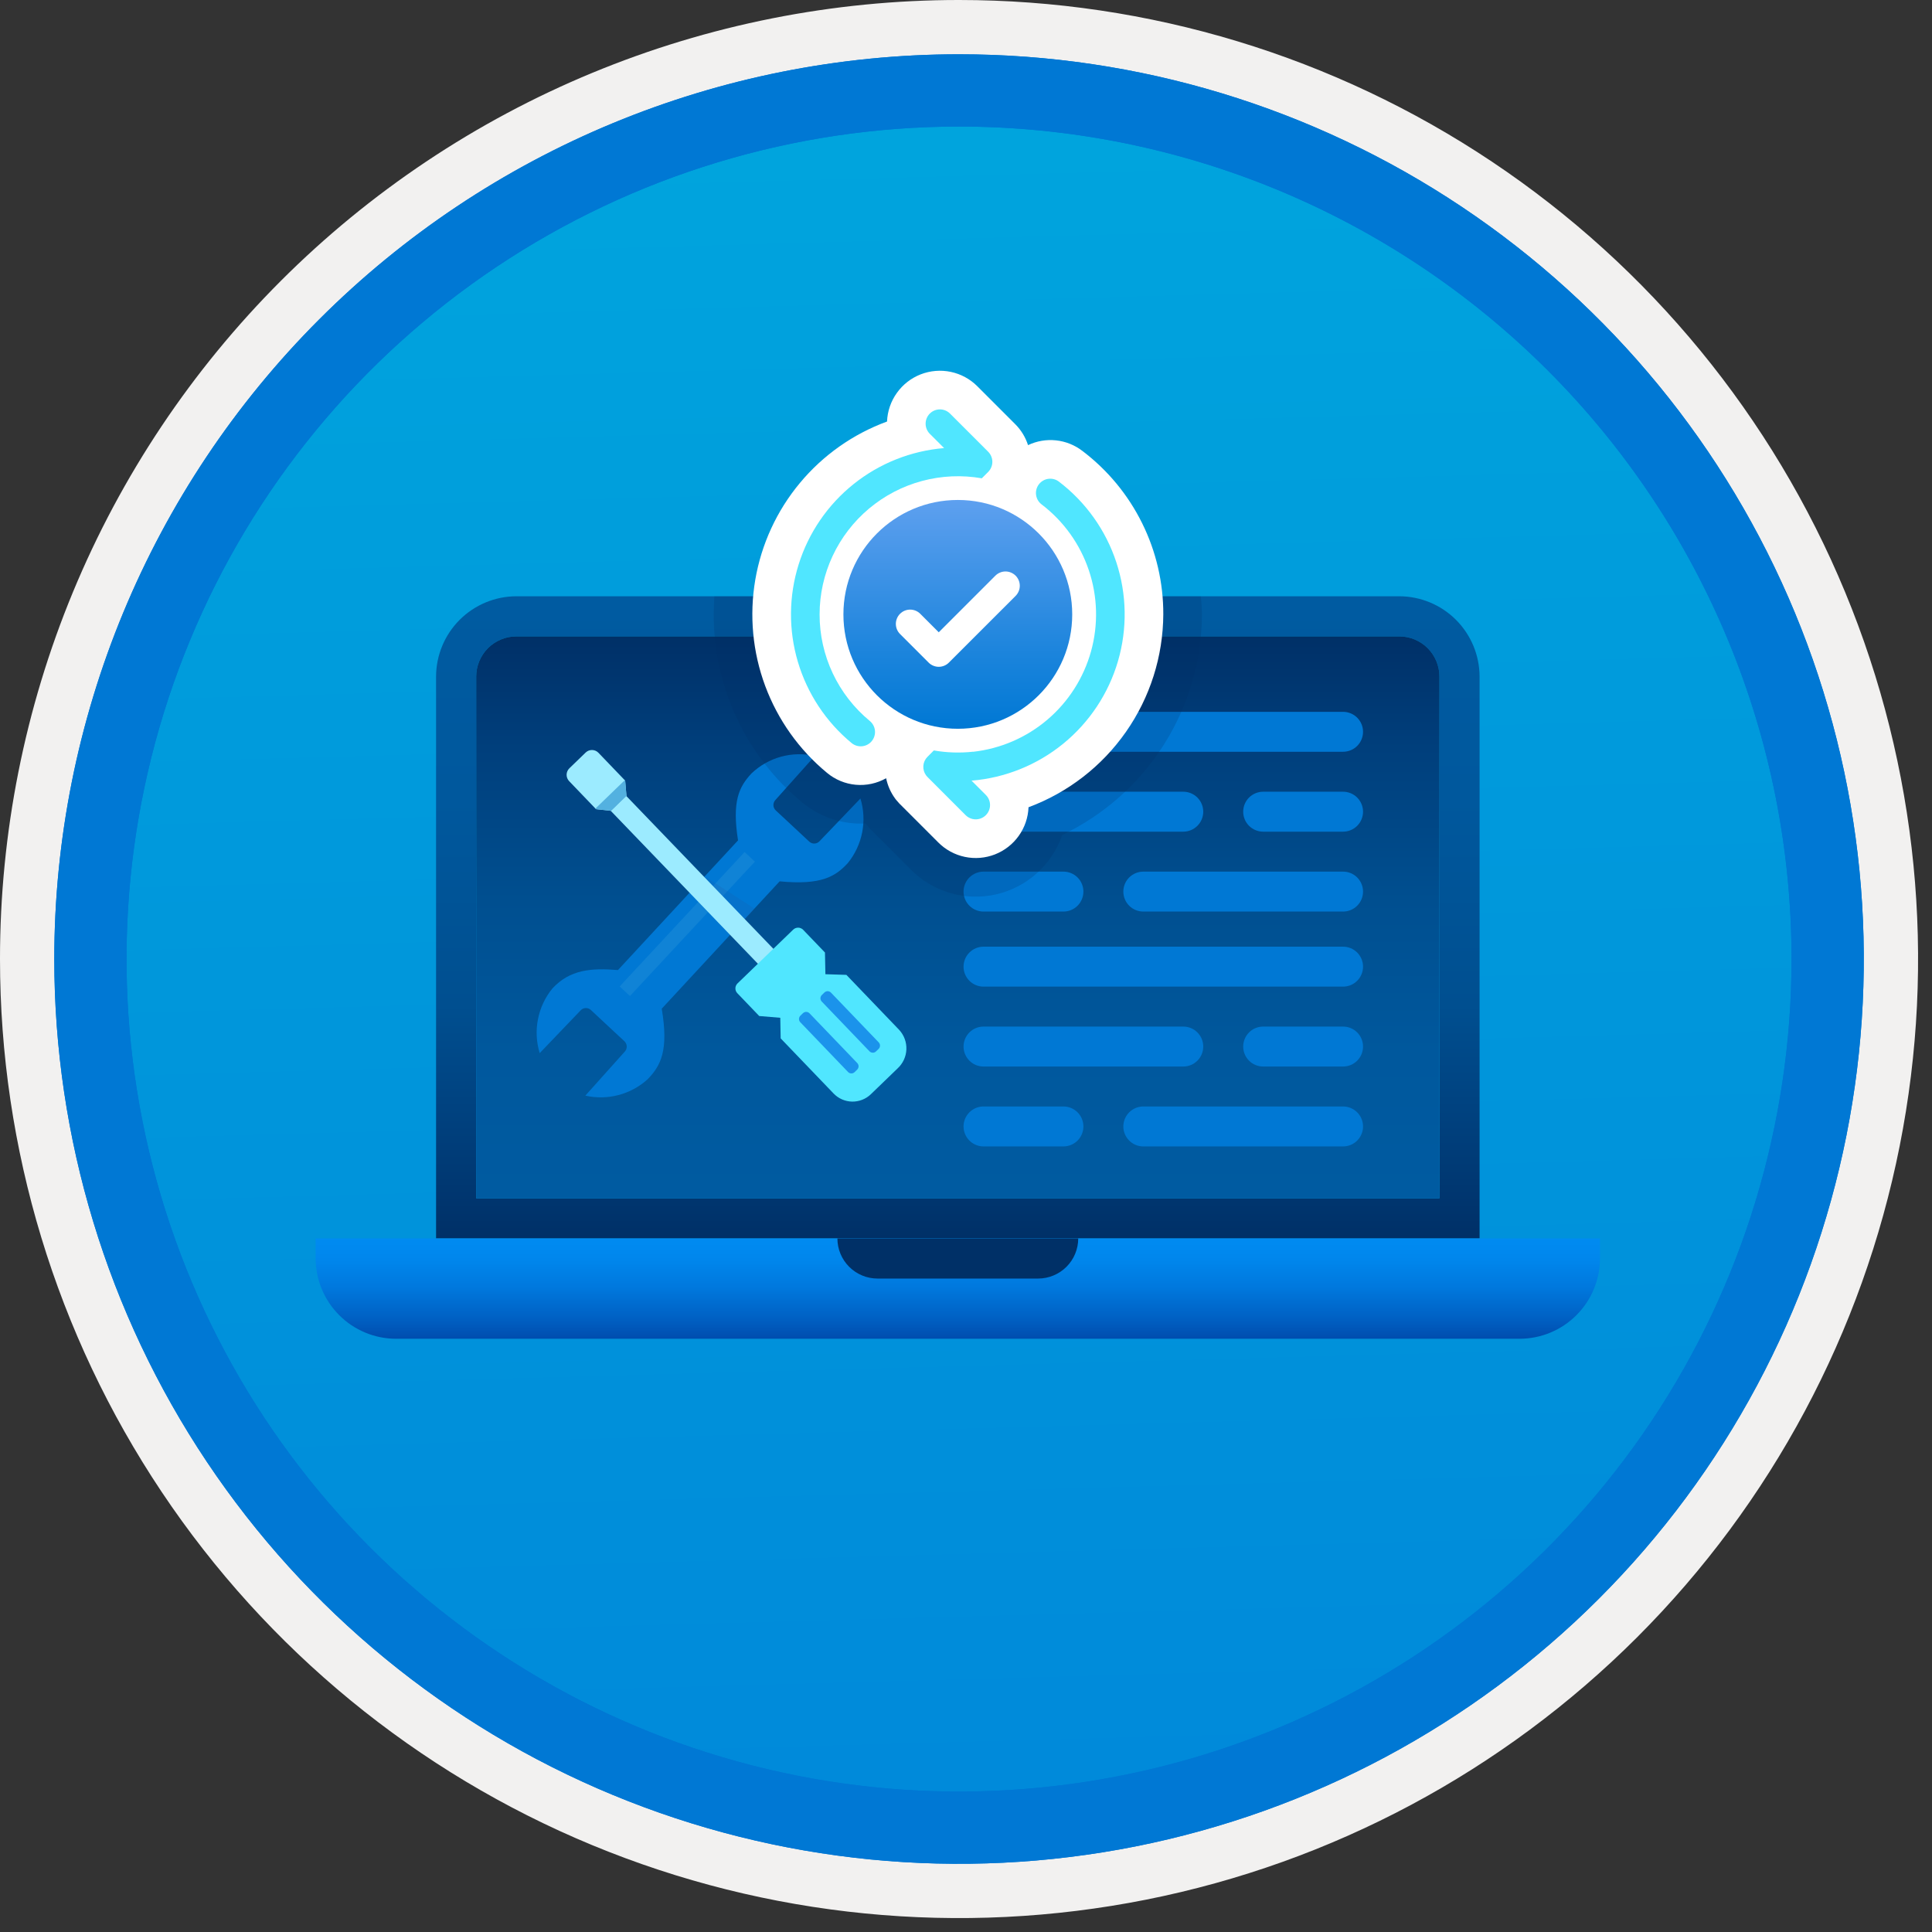 <svg width="100" height="100" viewBox="0 0 100 100" fill="none" xmlns="http://www.w3.org/2000/svg">
<rect x="0" y="0" width="100" height="100" fill="#333333" stroke="none"/>
<g clip-path="url(#clip0_404_2115)">
<path d="M49.64 96.45C40.382 96.45 31.332 93.704 23.634 88.561C15.936 83.417 9.936 76.107 6.393 67.553C2.85 59 1.923 49.588 3.73 40.508C5.536 31.427 9.994 23.087 16.54 16.54C23.087 9.994 31.428 5.535 40.508 3.729C49.588 1.923 59 2.85 67.553 6.393C76.107 9.936 83.418 15.936 88.561 23.634C93.705 31.331 96.45 40.382 96.45 49.64C96.451 55.787 95.24 61.874 92.888 67.554C90.535 73.233 87.088 78.394 82.741 82.74C78.394 87.087 73.234 90.535 67.554 92.888C61.875 95.24 55.787 96.45 49.64 96.45V96.45Z" fill="url(#paint0_linear_404_2115)"/>
<path fill-rule="evenodd" clip-rule="evenodd" d="M95.54 49.64C95.54 58.718 92.848 67.592 87.805 75.141C82.761 82.689 75.592 88.572 67.205 92.046C58.818 95.52 49.589 96.429 40.685 94.658C31.782 92.887 23.603 88.515 17.184 82.096C10.765 75.677 6.393 67.498 4.622 58.594C2.851 49.691 3.76 40.462 7.234 32.075C10.708 23.688 16.591 16.519 24.139 11.475C31.688 6.432 40.562 3.74 49.64 3.74C55.668 3.74 61.636 4.927 67.205 7.234C72.774 9.54 77.834 12.921 82.096 17.184C86.359 21.446 89.739 26.506 92.046 32.075C94.353 37.644 95.54 43.612 95.54 49.64V49.64ZM49.64 -0C59.458 -0 69.055 2.911 77.219 8.366C85.382 13.82 91.744 21.573 95.501 30.643C99.258 39.714 100.242 49.695 98.326 59.324C96.411 68.953 91.683 77.798 84.741 84.741C77.799 91.683 68.954 96.411 59.324 98.326C49.695 100.241 39.714 99.258 30.644 95.501C21.573 91.744 13.82 85.382 8.366 77.218C2.911 69.055 -1.61629e-06 59.458 3.61524e-07 49.64C-0.001 43.121 1.283 36.666 3.777 30.642C6.271 24.62 9.928 19.147 14.537 14.537C19.147 9.928 24.62 6.271 30.643 3.777C36.666 1.283 43.121 -0.001 49.64 -0V-0Z" fill="#F2F1F0"/>
<path fill-rule="evenodd" clip-rule="evenodd" d="M92.73 49.64C92.73 58.162 90.202 66.493 85.468 73.579C80.733 80.666 74.003 86.189 66.129 89.45C58.256 92.711 49.592 93.565 41.233 91.902C32.874 90.239 25.197 86.135 19.17 80.109C13.144 74.083 9.04 66.405 7.378 58.046C5.715 49.688 6.568 41.024 9.83 33.15C13.091 25.276 18.614 18.547 25.7 13.812C32.786 9.077 41.117 6.55 49.64 6.55C55.298 6.55 60.902 7.664 66.13 9.829C71.358 11.995 76.108 15.169 80.11 19.17C84.111 23.171 87.285 27.922 89.45 33.15C91.616 38.378 92.73 43.981 92.73 49.64ZM49.64 2.81C58.902 2.81 67.956 5.557 75.657 10.702C83.358 15.848 89.36 23.162 92.905 31.719C96.449 40.276 97.377 49.692 95.57 58.776C93.763 67.86 89.303 76.204 82.753 82.754C76.204 89.303 67.86 93.763 58.776 95.57C49.691 97.377 40.276 96.45 31.718 92.905C23.161 89.361 15.848 83.359 10.702 75.657C5.556 67.956 2.81 58.902 2.81 49.64C2.811 37.22 7.745 25.31 16.527 16.527C25.309 7.745 37.22 2.811 49.64 2.81V2.81Z" fill="#0078D4"/>
<path fill-rule="evenodd" clip-rule="evenodd" d="M92.73 49.64C92.73 58.162 90.202 66.493 85.468 73.579C80.733 80.665 74.003 86.189 66.129 89.45C58.256 92.711 49.592 93.565 41.233 91.902C32.874 90.239 25.197 86.135 19.17 80.109C13.144 74.083 9.04 66.405 7.378 58.046C5.715 49.688 6.568 41.024 9.83 33.15C13.091 25.276 18.614 18.547 25.7 13.812C32.786 9.077 41.117 6.55 49.64 6.55C55.298 6.55 60.902 7.664 66.13 9.829C71.358 11.995 76.108 15.169 80.11 19.17C84.111 23.171 87.285 27.922 89.45 33.15C91.616 38.378 92.73 43.981 92.73 49.64V49.64ZM49.64 2.81C58.902 2.81 67.956 5.556 75.657 10.702C83.358 15.848 89.36 23.162 92.905 31.719C96.449 40.276 97.377 49.692 95.57 58.776C93.763 67.86 89.303 76.204 82.753 82.754C76.204 89.303 67.86 93.763 58.776 95.57C49.691 97.377 40.276 96.45 31.718 92.905C23.161 89.361 15.848 83.358 10.702 75.657C5.556 67.956 2.81 58.902 2.81 49.64C2.811 37.22 7.745 25.309 16.527 16.527C25.309 7.745 37.22 2.811 49.64 2.81V2.81Z" fill="#0078D4"/>
<path d="M26.725 30.863C25.624 30.866 24.57 31.305 23.791 32.083C23.013 32.862 22.574 33.917 22.571 35.018V64.101H76.583V35.018C76.579 33.917 76.141 32.862 75.362 32.083C74.584 31.305 73.529 30.866 72.428 30.863H26.725ZM72.428 32.94C72.979 32.941 73.507 33.16 73.896 33.55C74.285 33.939 74.505 34.467 74.505 35.018V62.024H24.648V35.018C24.648 34.467 24.867 33.939 25.257 33.549C25.646 33.16 26.175 32.941 26.725 32.94H72.428Z" fill="url(#paint1_linear_404_2115)"/>
<path d="M24.648 35.018C24.648 34.467 24.868 33.939 25.257 33.549C25.646 33.16 26.175 32.941 26.725 32.94H72.428C72.979 32.941 73.507 33.16 73.896 33.549C74.285 33.939 74.505 34.467 74.505 35.018V62.024H24.648V35.018Z" fill="url(#paint2_linear_404_2115)"/>
<path d="M16.338 64.101V65.14C16.342 66.241 16.78 67.296 17.559 68.074C18.337 68.853 19.392 69.291 20.493 69.294H78.66C79.761 69.291 80.816 68.853 81.594 68.074C82.373 67.296 82.812 66.241 82.815 65.14V64.101H16.338Z" fill="url(#paint3_linear_404_2115)"/>
<path fill-rule="evenodd" clip-rule="evenodd" d="M45.422 66.178H53.731C54.282 66.178 54.811 65.959 55.2 65.57C55.59 65.18 55.809 64.652 55.809 64.101H43.344C43.344 64.652 43.563 65.18 43.953 65.57C44.343 65.96 44.871 66.178 45.422 66.178V66.178Z" fill="#003067"/>
<path d="M62.28 42.013C62.28 42.149 62.253 42.283 62.201 42.409C62.149 42.534 62.073 42.648 61.977 42.744C61.881 42.84 61.767 42.916 61.642 42.968C61.516 43.02 61.382 43.047 61.246 43.047H50.907C50.633 43.047 50.37 42.938 50.176 42.744C49.982 42.55 49.873 42.287 49.873 42.013V42.013C49.873 41.739 49.982 41.476 50.176 41.282C50.37 41.088 50.633 40.979 50.907 40.979H61.246C61.382 40.979 61.516 41.006 61.642 41.058C61.767 41.11 61.881 41.186 61.977 41.282C62.073 41.378 62.149 41.492 62.201 41.617C62.253 41.743 62.28 41.877 62.28 42.013V42.013ZM64.348 42.013C64.348 41.877 64.374 41.743 64.426 41.617C64.478 41.492 64.554 41.378 64.65 41.282C64.746 41.186 64.86 41.11 64.986 41.058C65.111 41.006 65.246 40.979 65.381 40.979H69.517C69.653 40.979 69.787 41.006 69.913 41.058C70.038 41.11 70.152 41.186 70.248 41.282C70.344 41.378 70.42 41.492 70.472 41.617C70.524 41.743 70.551 41.877 70.551 42.013V42.013C70.551 42.149 70.524 42.283 70.472 42.409C70.42 42.534 70.344 42.648 70.248 42.744C70.152 42.84 70.038 42.916 69.913 42.968C69.787 43.02 69.653 43.047 69.517 43.047H65.381C65.246 43.047 65.111 43.02 64.986 42.968C64.86 42.916 64.746 42.84 64.65 42.744C64.554 42.648 64.478 42.534 64.426 42.409C64.374 42.283 64.348 42.149 64.348 42.013V42.013ZM58.144 46.148C58.144 45.874 58.253 45.611 58.447 45.417C58.641 45.224 58.904 45.115 59.178 45.115H69.517C69.653 45.115 69.787 45.141 69.913 45.193C70.038 45.245 70.152 45.322 70.248 45.417C70.344 45.514 70.42 45.627 70.472 45.753C70.524 45.878 70.551 46.013 70.551 46.148V46.148C70.551 46.423 70.442 46.686 70.248 46.88C70.054 47.074 69.791 47.182 69.517 47.182H59.178C58.904 47.182 58.641 47.074 58.447 46.88C58.253 46.686 58.144 46.423 58.144 46.148V46.148ZM56.077 46.148C56.077 46.284 56.05 46.419 55.998 46.544C55.946 46.67 55.87 46.784 55.774 46.88C55.678 46.976 55.564 47.052 55.438 47.104C55.313 47.156 55.178 47.182 55.043 47.182H50.907C50.633 47.182 50.37 47.074 50.176 46.88C49.982 46.686 49.873 46.423 49.873 46.148V46.148C49.873 45.874 49.982 45.611 50.176 45.417C50.37 45.224 50.633 45.115 50.907 45.115H55.043C55.317 45.115 55.58 45.224 55.774 45.417C55.968 45.611 56.077 45.874 56.077 46.148ZM70.551 37.877C70.551 38.152 70.442 38.415 70.248 38.609C70.054 38.803 69.791 38.911 69.517 38.911H50.907C50.633 38.911 50.37 38.803 50.176 38.609C49.982 38.415 49.873 38.152 49.873 37.877V37.877C49.873 37.603 49.982 37.34 50.176 37.147C50.37 36.953 50.633 36.844 50.907 36.844H69.517C69.791 36.844 70.054 36.953 70.248 37.147C70.442 37.34 70.551 37.603 70.551 37.877V37.877Z" fill="#0078D4"/>
<path d="M62.28 54.169C62.28 54.305 62.253 54.44 62.201 54.565C62.149 54.691 62.073 54.804 61.977 54.901C61.881 54.996 61.767 55.073 61.642 55.125C61.516 55.176 61.382 55.203 61.246 55.203H50.907C50.771 55.203 50.637 55.176 50.511 55.125C50.386 55.073 50.272 54.996 50.176 54.901C50.08 54.804 50.004 54.691 49.952 54.565C49.9 54.44 49.873 54.305 49.873 54.169V54.169C49.873 53.895 49.982 53.632 50.176 53.438C50.37 53.244 50.633 53.136 50.907 53.136H61.246C61.52 53.136 61.783 53.244 61.977 53.438C62.171 53.632 62.28 53.895 62.28 54.169ZM64.348 54.169C64.348 53.895 64.457 53.632 64.65 53.438C64.844 53.244 65.107 53.136 65.381 53.136H69.517C69.791 53.136 70.054 53.244 70.248 53.438C70.442 53.632 70.551 53.895 70.551 54.169V54.169C70.551 54.305 70.524 54.44 70.472 54.565C70.42 54.691 70.344 54.804 70.248 54.901C70.152 54.996 70.038 55.073 69.913 55.125C69.787 55.176 69.653 55.203 69.517 55.203H65.381C65.246 55.203 65.111 55.176 64.986 55.125C64.86 55.073 64.746 54.996 64.65 54.901C64.554 54.804 64.478 54.691 64.426 54.565C64.374 54.44 64.348 54.305 64.348 54.169V54.169ZM58.144 58.305C58.144 58.031 58.253 57.768 58.447 57.574C58.641 57.38 58.904 57.271 59.178 57.271H69.517C69.791 57.271 70.054 57.38 70.248 57.574C70.442 57.768 70.551 58.031 70.551 58.305C70.551 58.441 70.524 58.575 70.472 58.7C70.42 58.826 70.344 58.94 70.248 59.036C70.152 59.132 70.038 59.208 69.913 59.26C69.787 59.312 69.653 59.339 69.517 59.339H59.178C58.904 59.339 58.641 59.23 58.447 59.036C58.253 58.842 58.144 58.579 58.144 58.305V58.305ZM56.077 58.305C56.077 58.441 56.05 58.575 55.998 58.7C55.946 58.826 55.87 58.94 55.774 59.036C55.678 59.132 55.564 59.208 55.438 59.26C55.313 59.312 55.178 59.339 55.043 59.339H50.907C50.771 59.339 50.637 59.312 50.511 59.26C50.386 59.208 50.272 59.132 50.176 59.036C50.08 58.94 50.004 58.826 49.952 58.7C49.9 58.575 49.873 58.441 49.873 58.305C49.873 58.031 49.982 57.768 50.176 57.574C50.37 57.38 50.633 57.271 50.907 57.271H55.043C55.317 57.271 55.58 57.38 55.774 57.574C55.968 57.768 56.077 58.031 56.077 58.305ZM70.551 50.034C70.551 50.17 70.524 50.304 70.472 50.429C70.42 50.555 70.344 50.669 70.248 50.765C70.152 50.861 70.038 50.937 69.913 50.989C69.787 51.041 69.653 51.068 69.517 51.068H50.907C50.633 51.068 50.37 50.959 50.176 50.765C49.982 50.571 49.873 50.308 49.873 50.034V50.034C49.873 49.76 49.982 49.497 50.176 49.303C50.37 49.109 50.633 49 50.907 49H69.517C69.791 49 70.054 49.109 70.248 49.303C70.442 49.497 70.551 49.76 70.551 50.034V50.034Z" fill="#0078D4"/>
<path d="M34.251 52.21L40.354 45.618C42.517 45.825 43.241 45.366 43.879 44.677C44.255 44.216 44.511 43.67 44.626 43.086C44.741 42.502 44.71 41.899 44.536 41.33L42.413 43.547C42.345 43.618 42.252 43.659 42.153 43.662C42.055 43.665 41.959 43.629 41.887 43.562L41.019 42.753L40.151 41.944C40.079 41.877 40.036 41.783 40.032 41.685C40.027 41.586 40.062 41.49 40.127 41.416L42.174 39.128C41.595 38.997 40.993 39.01 40.421 39.168C39.849 39.326 39.325 39.623 38.896 40.033C38.249 40.731 37.883 41.469 38.2 43.498L31.985 50.211C30.61 50.097 29.502 50.179 28.593 51.162C28.216 51.623 27.96 52.17 27.845 52.754C27.73 53.337 27.761 53.94 27.935 54.509L30.057 52.293C30.125 52.221 30.219 52.18 30.317 52.177C30.416 52.174 30.512 52.21 30.584 52.278L31.452 53.087L32.32 53.895C32.392 53.963 32.435 54.056 32.44 54.155C32.444 54.253 32.41 54.35 32.344 54.424L30.297 56.71C30.863 56.838 31.452 56.827 32.013 56.68C32.575 56.532 33.092 56.252 33.522 55.862C34.209 55.156 34.616 54.359 34.251 52.21Z" fill="#0078D4"/>
<path opacity="0.2" d="M38.541 44.102L39.074 44.598L32.607 51.554L32.074 51.058L38.541 44.102Z" fill="#53B1E0"/>
<path opacity="0.17" d="M36.371 45.297L39.063 47.033L37.988 48.341L36.371 45.297Z" fill="#1F56A3"/>
<path d="M31.613 41.969L32.415 41.198L40.238 49.327L39.436 50.099L31.613 41.969Z" fill="#9CEBFF"/>
<path d="M46.547 53.312L43.809 50.459L42.723 50.425L42.7 49.302L41.566 48.121C41.532 48.087 41.491 48.061 41.447 48.043C41.402 48.024 41.355 48.015 41.307 48.016C41.259 48.016 41.211 48.026 41.167 48.044C41.123 48.063 41.083 48.09 41.049 48.124L39.575 49.548L39.577 49.549L39.575 49.548L38.173 50.902C38.105 50.968 38.066 51.058 38.064 51.153C38.062 51.248 38.098 51.34 38.164 51.408L39.297 52.589L40.387 52.68L40.407 53.746L43.145 56.598C43.269 56.728 43.417 56.832 43.582 56.904C43.746 56.976 43.923 57.015 44.103 57.019C44.282 57.022 44.461 56.99 44.628 56.924C44.795 56.859 44.948 56.761 45.077 56.636L45.752 55.984L45.74 55.972L45.752 55.984L46.461 55.299C46.735 55.046 46.898 54.696 46.914 54.323C46.93 53.951 46.798 53.587 46.547 53.312V53.312Z" fill="#50E6FF"/>
<path d="M30.976 38.964C30.934 38.92 30.883 38.884 30.826 38.859C30.77 38.835 30.709 38.821 30.648 38.82C30.586 38.819 30.525 38.83 30.468 38.852C30.411 38.875 30.358 38.908 30.314 38.951L29.471 39.766C29.381 39.853 29.33 39.971 29.327 40.096C29.325 40.22 29.372 40.341 29.458 40.431L30.85 41.882L31.625 41.969L32.426 41.195L32.358 40.404L30.976 38.964Z" fill="#9CEBFF"/>
<path d="M30.82 41.849L30.851 41.882L31.625 41.969L32.426 41.195L32.359 40.404L32.338 40.383L30.82 41.849Z" fill="#53B1E0"/>
<path d="M44.373 55.025C44.417 55.071 44.441 55.133 44.44 55.196C44.438 55.26 44.412 55.32 44.366 55.364L44.233 55.494C44.21 55.516 44.183 55.533 44.154 55.544C44.125 55.556 44.094 55.561 44.062 55.561C44.031 55.56 44 55.553 43.971 55.541C43.942 55.528 43.916 55.51 43.895 55.487L41.422 52.91C41.378 52.864 41.354 52.803 41.355 52.739C41.356 52.676 41.383 52.615 41.428 52.571L41.562 52.442C41.584 52.42 41.611 52.403 41.641 52.392C41.67 52.38 41.701 52.374 41.732 52.375C41.764 52.376 41.795 52.383 41.823 52.395C41.852 52.408 41.878 52.426 41.9 52.448L44.373 55.025Z" fill="#1B93EB"/>
<path d="M45.482 53.953C45.526 53.999 45.55 54.06 45.549 54.124C45.548 54.187 45.522 54.248 45.476 54.292L45.342 54.421C45.32 54.443 45.293 54.46 45.264 54.472C45.235 54.483 45.203 54.489 45.172 54.488C45.141 54.488 45.11 54.481 45.081 54.468C45.052 54.456 45.026 54.438 45.004 54.415L42.533 51.839C42.489 51.793 42.465 51.732 42.466 51.668C42.467 51.605 42.493 51.544 42.539 51.5L42.673 51.371C42.695 51.349 42.722 51.332 42.751 51.321C42.78 51.309 42.812 51.303 42.843 51.304C42.874 51.305 42.905 51.312 42.934 51.324C42.963 51.337 42.989 51.355 43.011 51.378L45.482 53.953Z" fill="#1B93EB"/>
<path opacity="0.2" d="M36.978 30.863C36.955 31.173 36.942 31.485 36.942 31.799C36.939 33.662 37.349 35.502 38.143 37.187C38.936 38.871 40.094 40.359 41.532 41.543C42.382 42.245 43.45 42.629 44.552 42.63C44.634 42.63 44.717 42.628 44.799 42.624L45.082 42.95L47.153 45.02C47.72 45.589 48.424 46.004 49.196 46.227C49.969 46.449 50.785 46.47 51.568 46.29C52.352 46.109 53.076 45.732 53.673 45.194C54.27 44.656 54.721 43.974 54.982 43.214C57.138 42.184 58.961 40.566 60.239 38.547C61.518 36.528 62.202 34.189 62.212 31.799C62.212 31.484 62.181 31.174 62.159 30.863H36.978Z" fill="#003067"/>
<path d="M56.022 23.338C55.626 23.034 55.154 22.845 54.658 22.793C54.162 22.74 53.661 22.826 53.211 23.04C53.081 22.636 52.858 22.268 52.56 21.967L50.587 19.993C50.211 19.616 49.733 19.358 49.212 19.248C48.691 19.139 48.149 19.184 47.653 19.377C47.157 19.571 46.729 19.905 46.42 20.339C46.111 20.772 45.934 21.286 45.913 21.818C44.156 22.463 42.6 23.559 41.403 24.998C40.205 26.436 39.409 28.165 39.093 30.01C38.778 31.855 38.955 33.75 39.607 35.505C40.259 37.259 41.362 38.81 42.806 40.002C43.227 40.354 43.745 40.569 44.292 40.619C44.839 40.669 45.388 40.551 45.866 40.281C45.943 40.658 46.1 41.014 46.327 41.326L46.374 41.389L46.544 41.584L48.566 43.606C48.942 43.983 49.419 44.243 49.94 44.352C50.461 44.462 51.003 44.417 51.498 44.224C51.994 44.03 52.423 43.696 52.731 43.263C53.04 42.829 53.216 42.315 53.236 41.783C55.276 41.025 57.035 39.663 58.281 37.879C59.528 36.096 60.201 33.975 60.212 31.8C60.217 30.161 59.842 28.543 59.114 27.075C58.387 25.606 57.328 24.327 56.022 23.338V23.338Z" fill="white"/>
<path d="M53.772 25.069C53.713 25.146 53.67 25.234 53.645 25.328C53.62 25.422 53.614 25.52 53.627 25.617C53.64 25.713 53.672 25.806 53.72 25.89C53.769 25.974 53.834 26.047 53.911 26.106C55.05 26.973 55.902 28.161 56.358 29.517C56.815 30.872 56.854 32.334 56.472 33.712C56.089 35.09 55.303 36.323 54.213 37.25C53.124 38.177 51.782 38.756 50.36 38.913L50.365 38.908C49.688 38.982 49.005 38.96 48.335 38.843L48.007 39.172C47.881 39.297 47.805 39.463 47.792 39.64C47.779 39.817 47.83 39.993 47.935 40.135L48.007 40.218L49.98 42.192C50.113 42.324 50.29 42.402 50.477 42.409C50.663 42.416 50.846 42.352 50.987 42.23C51.129 42.108 51.219 41.937 51.24 41.751C51.26 41.565 51.21 41.379 51.099 41.229L51.027 41.146L50.287 40.407C52.027 40.263 53.683 39.595 55.036 38.491C56.389 37.386 57.376 35.898 57.866 34.222C58.356 32.545 58.326 30.76 57.78 29.101C57.234 27.442 56.199 25.988 54.809 24.929C54.732 24.87 54.644 24.827 54.55 24.802C54.456 24.777 54.358 24.771 54.262 24.784C54.165 24.797 54.072 24.829 53.988 24.878C53.904 24.927 53.831 24.992 53.772 25.069V25.069Z" fill="#50E6FF"/>
<path d="M48.126 21.407C48.057 21.476 48.003 21.557 47.966 21.647C47.929 21.737 47.91 21.833 47.91 21.93C47.91 22.028 47.929 22.124 47.966 22.214C48.003 22.303 48.057 22.385 48.126 22.454L48.866 23.193C47.154 23.334 45.523 23.983 44.182 25.056C42.841 26.129 41.85 27.578 41.337 29.217C40.823 30.856 40.809 32.611 41.298 34.257C41.787 35.904 42.756 37.367 44.08 38.461C44.232 38.585 44.426 38.645 44.622 38.626C44.817 38.607 44.997 38.512 45.121 38.361C45.246 38.209 45.306 38.015 45.288 37.819C45.269 37.624 45.174 37.444 45.023 37.319C44.209 36.649 43.553 35.806 43.103 34.852C42.653 33.897 42.42 32.855 42.422 31.8C42.423 30.756 42.653 29.724 43.095 28.779C43.537 27.833 44.181 26.995 44.981 26.324C45.781 25.653 46.717 25.165 47.726 24.894C48.734 24.624 49.789 24.577 50.818 24.757L51.147 24.428C51.216 24.359 51.27 24.277 51.307 24.188C51.345 24.098 51.364 24.002 51.364 23.904C51.364 23.807 51.345 23.711 51.307 23.621C51.27 23.531 51.216 23.45 51.147 23.381L49.173 21.407C49.034 21.268 48.846 21.19 48.65 21.19C48.453 21.19 48.265 21.268 48.126 21.407V21.407Z" fill="#50E6FF"/>
<path d="M49.577 37.721C52.847 37.721 55.498 35.07 55.498 31.8C55.498 28.529 52.847 25.878 49.577 25.878C46.306 25.878 43.655 28.529 43.655 31.8C43.655 35.07 46.306 37.721 49.577 37.721Z" fill="url(#paint4_linear_404_2115)"/>
<path d="M52.568 29.796C52.499 29.727 52.417 29.673 52.327 29.636C52.238 29.598 52.141 29.579 52.044 29.579C51.947 29.579 51.851 29.598 51.761 29.636C51.671 29.673 51.59 29.727 51.521 29.796L48.59 32.727L47.633 31.77C47.494 31.631 47.306 31.553 47.11 31.553C46.913 31.553 46.725 31.631 46.586 31.77C46.447 31.909 46.369 32.097 46.369 32.293C46.369 32.489 46.447 32.678 46.586 32.816L48.067 34.297C48.135 34.366 48.217 34.42 48.307 34.457C48.397 34.495 48.493 34.514 48.59 34.514C48.687 34.514 48.783 34.495 48.873 34.457C48.963 34.42 49.045 34.366 49.113 34.297L52.568 30.843C52.636 30.774 52.691 30.692 52.728 30.602C52.765 30.513 52.784 30.416 52.784 30.319C52.784 30.222 52.765 30.126 52.728 30.036C52.691 29.946 52.636 29.865 52.568 29.796V29.796Z" fill="white"/>
</g>
<defs>
<linearGradient id="paint0_linear_404_2115" x1="47.87" y1="-15.153" x2="51.852" y2="130.615" gradientUnits="userSpaceOnUse">
<stop stop-color="#00ABDE"/>
<stop offset="1" stop-color="#007ED8"/>
</linearGradient>
<linearGradient id="paint1_linear_404_2115" x1="49.577" y1="64.101" x2="49.577" y2="30.803" gradientUnits="userSpaceOnUse">
<stop stop-color="#003067"/>
<stop offset="0.165" stop-color="#003F7C"/>
<stop offset="0.362" stop-color="#004F90"/>
<stop offset="0.681" stop-color="#00589D"/>
<stop offset="1" stop-color="#005BA1"/>
</linearGradient>
<linearGradient id="paint2_linear_404_2115" x1="49.577" y1="62.024" x2="49.577" y2="32.888" gradientUnits="userSpaceOnUse">
<stop stop-color="#005BA1"/>
<stop offset="0.26" stop-color="#00589D"/>
<stop offset="0.53" stop-color="#004F90"/>
<stop offset="0.8" stop-color="#003F7C"/>
<stop offset="1" stop-color="#003067"/>
</linearGradient>
<linearGradient id="paint3_linear_404_2115" x1="49.577" y1="69.294" x2="49.577" y2="64.101" gradientUnits="userSpaceOnUse">
<stop stop-color="#004DAE"/>
<stop offset="0.21" stop-color="#0061C4"/>
<stop offset="0.51" stop-color="#0078DD"/>
<stop offset="0.78" stop-color="#0086EC"/>
<stop offset="1" stop-color="#008BF1"/>
</linearGradient>
<linearGradient id="paint4_linear_404_2115" x1="49.577" y1="37.721" x2="49.577" y2="25.878" gradientUnits="userSpaceOnUse">
<stop stop-color="#0078D4"/>
<stop offset="0.325" stop-color="#1B84DC"/>
<stop offset="1" stop-color="#5EA0EF"/>
</linearGradient>
<clipPath id="clip0_404_2115">
<rect width="99.28" height="99.28" fill="white"/>
</clipPath>
</defs>
</svg>
